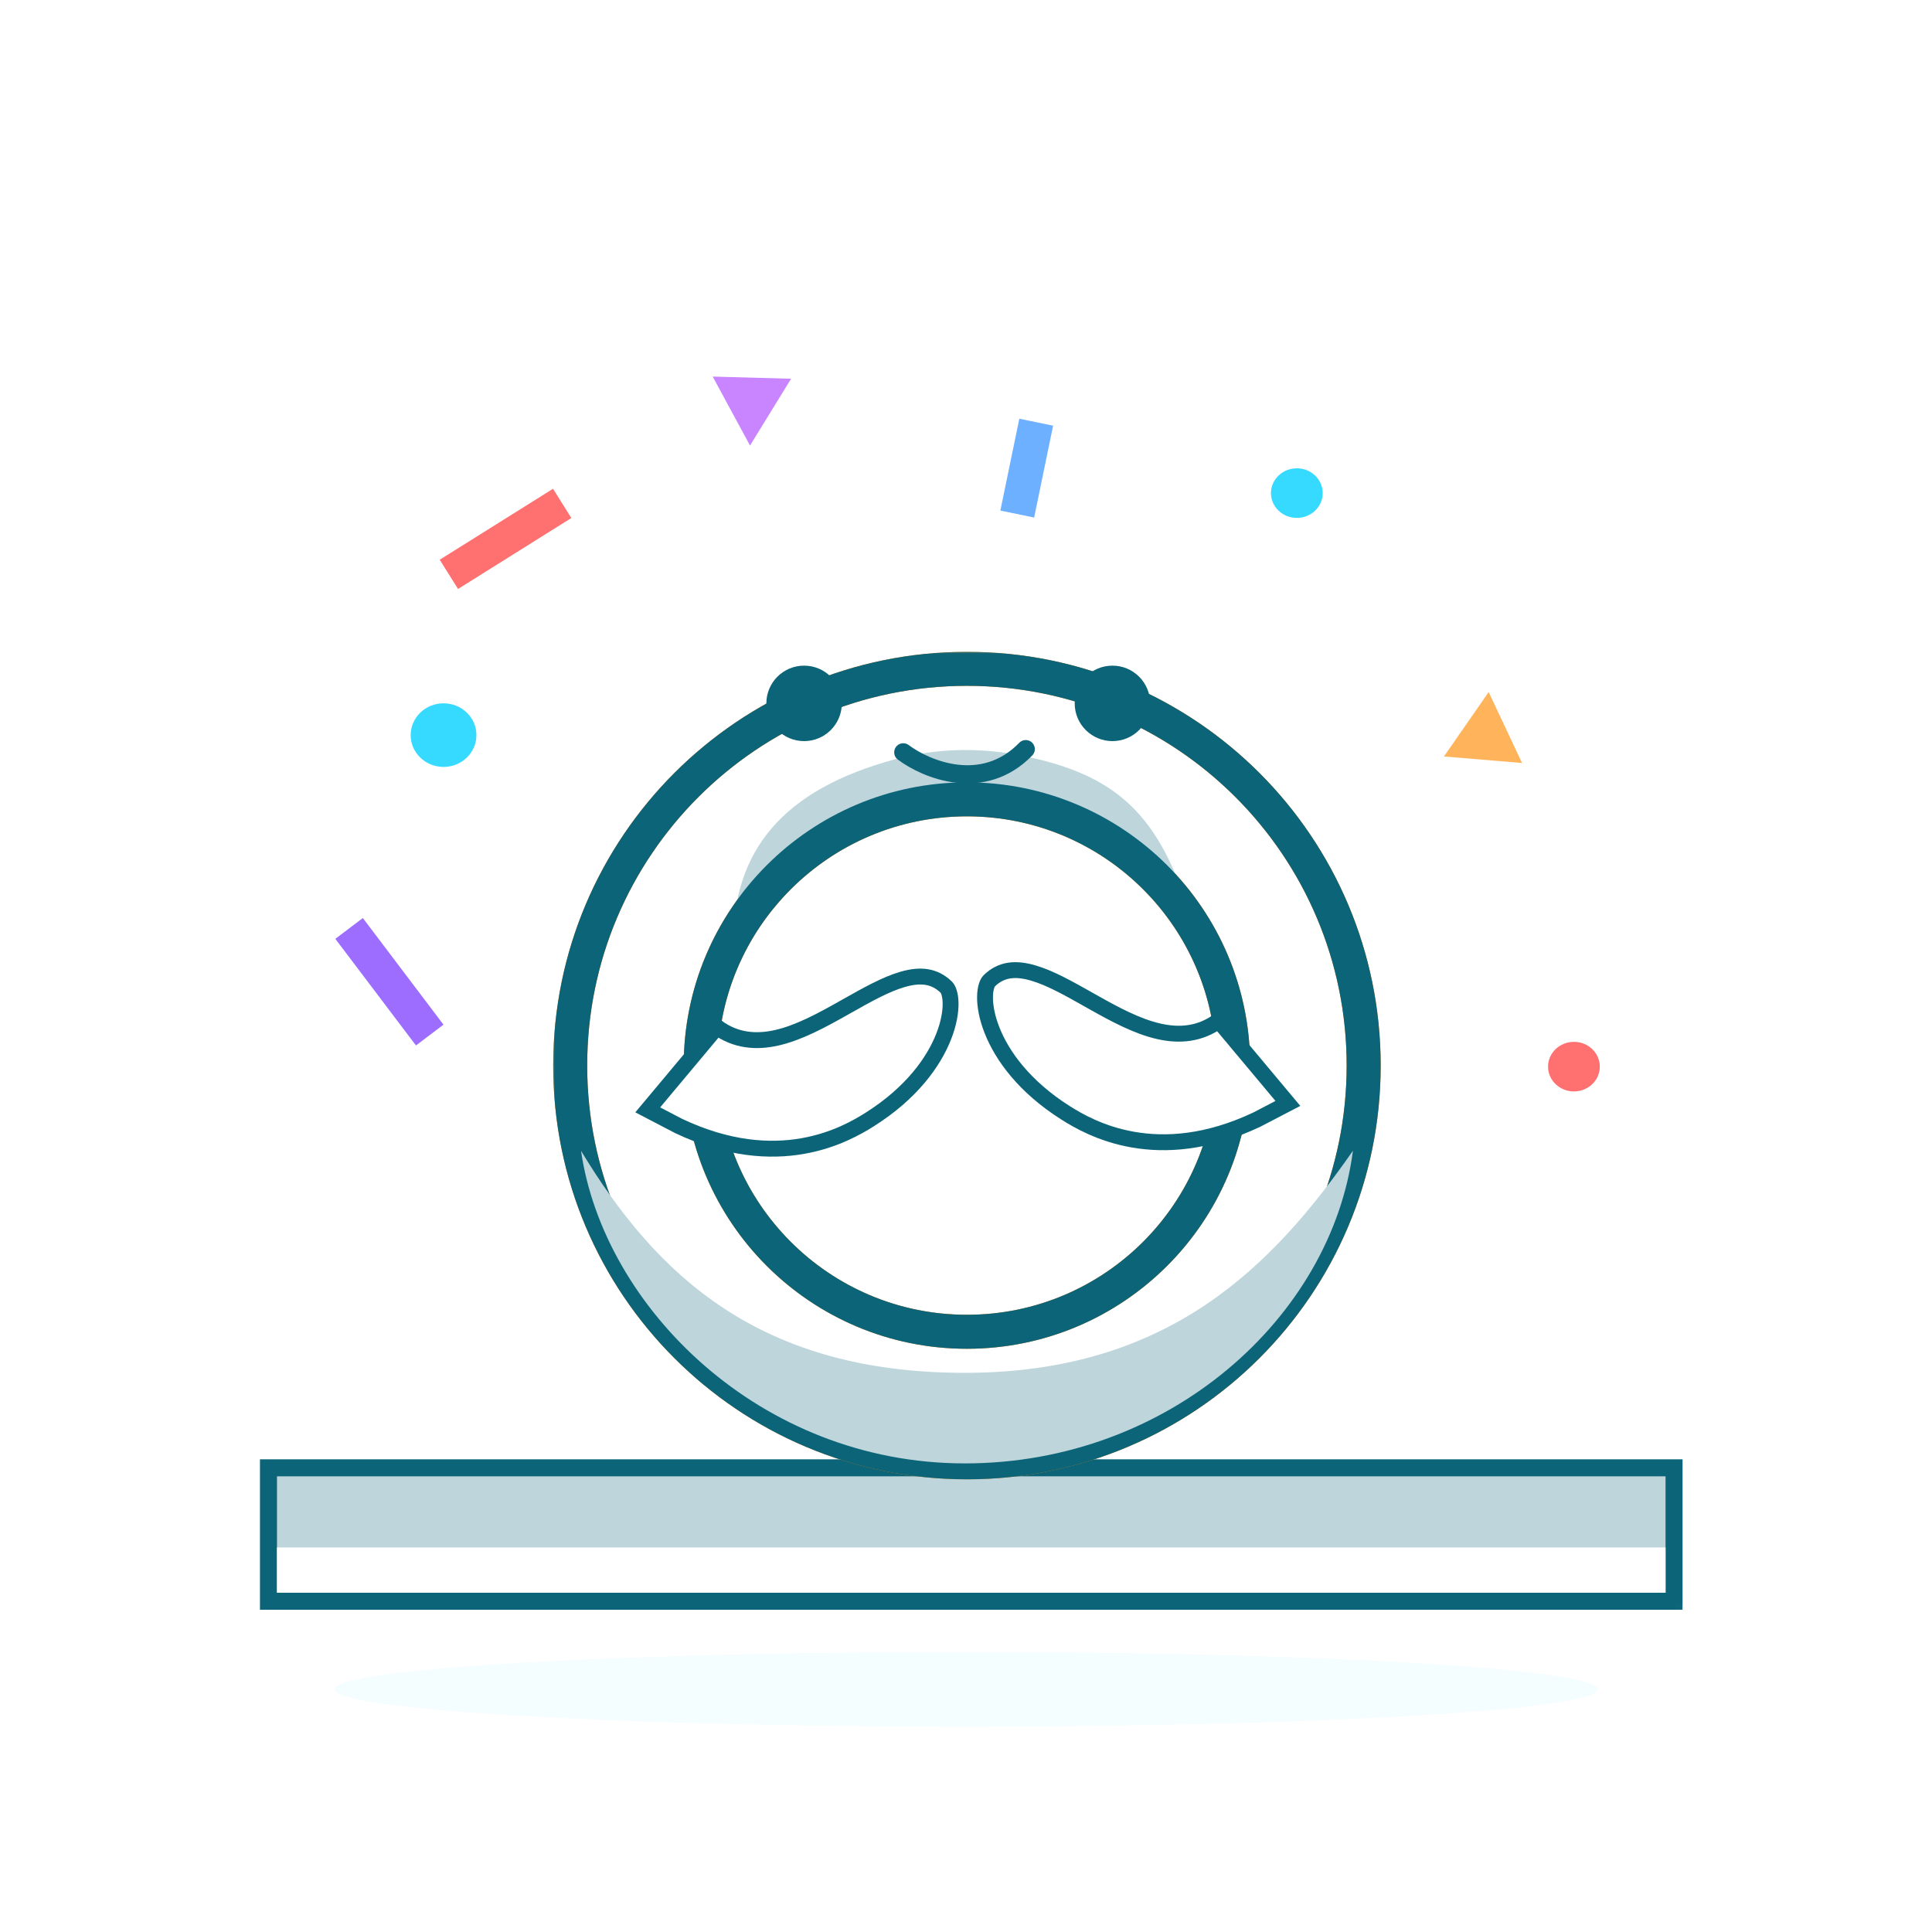 <svg width="320" height="320" viewBox="0 0 320 320" fill="none" xmlns="http://www.w3.org/2000/svg">
<mask id="mask0_739_19026" style="mask-type:alpha" maskUnits="userSpaceOnUse" x="0" y="0" width="320" height="320">
<circle cx="160" cy="160" r="160" fill="#D9D9D9"/>
</mask>
<g mask="url(#mask0_739_19026)">
<rect width="320" height="320" fill="white"/>
<path d="M200.871 162.024C193.372 150.596 183.395 133.81 160.515 133.81C137.636 133.81 129.088 149.524 118.195 163.274C118.195 143.989 137.636 123.989 160.515 123.989C183.395 123.989 200.871 142.382 200.871 162.024Z" fill="#F3D2A2"/>
<rect x="44.467" y="243.116" width="232.81" height="22.102" fill="#BDD5DB" stroke="#0C6478" stroke-width="2.817"/>
<rect x="45.875" y="256.306" width="229.993" height="7.5" fill="white"/>
<rect x="126.23" y="218.813" width="66.248" height="11.428" fill="white"/>
<mask id="path-7-outside-1_739_19026" maskUnits="userSpaceOnUse" x="91.441" y="107.779" width="138" height="138" fill="black">
<rect fill="white" x="91.441" y="107.779" width="138" height="138"/>
<path fill-rule="evenodd" clip-rule="evenodd" d="M160.154 242.203C196.446 242.203 225.866 212.783 225.866 176.491C225.866 140.199 196.446 110.779 160.154 110.779C123.862 110.779 94.441 140.199 94.441 176.491C94.441 212.783 123.862 242.203 160.154 242.203ZM160.153 220.584C184.505 220.584 204.246 200.842 204.246 176.491C204.246 152.139 184.505 132.398 160.153 132.398C135.801 132.398 116.06 152.139 116.06 176.491C116.06 200.842 135.801 220.584 160.153 220.584Z"/>
</mask>
<path fill-rule="evenodd" clip-rule="evenodd" d="M160.154 242.203C196.446 242.203 225.866 212.783 225.866 176.491C225.866 140.199 196.446 110.779 160.154 110.779C123.862 110.779 94.441 140.199 94.441 176.491C94.441 212.783 123.862 242.203 160.154 242.203ZM160.153 220.584C184.505 220.584 204.246 200.842 204.246 176.491C204.246 152.139 184.505 132.398 160.153 132.398C135.801 132.398 116.06 152.139 116.06 176.491C116.06 200.842 135.801 220.584 160.153 220.584Z" fill="white"/>
<path d="M223.049 176.491C223.049 211.227 194.89 239.387 160.154 239.387V245.02C198.001 245.02 228.683 214.339 228.683 176.491H223.049ZM160.154 113.596C194.89 113.596 223.049 141.755 223.049 176.491H228.683C228.683 138.644 198.001 107.962 160.154 107.962V113.596ZM97.258 176.491C97.258 141.755 125.417 113.596 160.154 113.596V107.962C122.306 107.962 91.625 138.644 91.625 176.491H97.258ZM160.154 239.387C125.417 239.387 97.258 211.227 97.258 176.491H91.625C91.625 214.339 122.306 245.02 160.154 245.02V239.387ZM201.429 176.491C201.429 199.287 182.949 217.767 160.153 217.767V223.4C186.06 223.4 207.063 202.398 207.063 176.491H201.429ZM160.153 135.214C182.949 135.214 201.429 153.694 201.429 176.491H207.063C207.063 150.583 186.06 129.581 160.153 129.581V135.214ZM118.877 176.491C118.877 153.694 137.357 135.214 160.153 135.214V129.581C134.245 129.581 113.243 150.583 113.243 176.491H118.877ZM160.153 217.767C137.357 217.767 118.877 199.287 118.877 176.491H113.243C113.243 202.398 134.245 223.4 160.153 223.4V217.767Z" fill="#F57C00" mask="url(#path-7-outside-1_739_19026)"/>
<path d="M121.404 156.5C121.404 140.892 129.599 130.792 148.291 125.749C155.001 123.939 162.087 123.773 168.91 125.096C186.064 128.422 192.894 135.815 198.188 155.249C190.688 142.392 173.903 132.303 158.546 132.303C141.85 133.017 125.69 144.893 121.404 156.5Z" fill="#BDD5DB"/>
<mask id="path-10-outside-2_739_19026" maskUnits="userSpaceOnUse" x="91.441" y="107.779" width="138" height="138" fill="black">
<rect fill="white" x="91.441" y="107.779" width="138" height="138"/>
<path fill-rule="evenodd" clip-rule="evenodd" d="M160.154 242.203C196.446 242.203 225.866 212.783 225.866 176.491C225.866 140.199 196.446 110.779 160.154 110.779C123.862 110.779 94.441 140.199 94.441 176.491C94.441 212.783 123.862 242.203 160.154 242.203ZM160.153 220.584C184.505 220.584 204.246 200.842 204.246 176.491C204.246 152.139 184.505 132.398 160.153 132.398C135.801 132.398 116.06 152.139 116.06 176.491C116.06 200.842 135.801 220.584 160.153 220.584Z"/>
</mask>
<path d="M223.049 176.491C223.049 211.227 194.89 239.387 160.154 239.387V245.02C198.001 245.02 228.683 214.339 228.683 176.491H223.049ZM160.154 113.596C194.89 113.596 223.049 141.755 223.049 176.491H228.683C228.683 138.644 198.001 107.962 160.154 107.962V113.596ZM97.258 176.491C97.258 141.755 125.417 113.596 160.154 113.596V107.962C122.306 107.962 91.625 138.644 91.625 176.491H97.258ZM160.154 239.387C125.417 239.387 97.258 211.227 97.258 176.491H91.625C91.625 214.339 122.306 245.02 160.154 245.02V239.387ZM201.429 176.491C201.429 199.287 182.949 217.767 160.153 217.767V223.4C186.06 223.4 207.063 202.398 207.063 176.491H201.429ZM160.153 135.214C182.949 135.214 201.429 153.694 201.429 176.491H207.063C207.063 150.583 186.06 129.581 160.153 129.581V135.214ZM118.877 176.491C118.877 153.694 137.357 135.214 160.153 135.214V129.581C134.245 129.581 113.243 150.583 113.243 176.491H118.877ZM160.153 217.767C137.357 217.767 118.877 199.287 118.877 176.491H113.243C113.243 202.398 134.245 223.4 160.153 223.4V217.767Z" fill="#0C6478" mask="url(#path-10-outside-2_739_19026)"/>
<path d="M224.088 190.602C220.516 218.101 193.729 242.386 159.804 242.386C125.879 242.386 99.984 216.494 96.234 190.602C108.734 211.315 125.879 227.387 159.804 227.387C193.729 227.387 210.874 209.529 224.088 190.602Z" fill="#BDD5DB"/>
<path d="M144.1 185.391C140.093 187.927 128.894 194.314 112.408 186.499L107.285 183.829L118.751 170.124C121.837 172.391 125.229 172.654 128.604 171.899C132.28 171.077 136.041 169.028 139.544 167.058C139.8 166.914 140.055 166.77 140.307 166.628C143.607 164.767 146.66 163.046 149.46 162.228C152.392 161.371 154.756 161.582 156.742 163.516C157.038 163.803 157.427 164.633 157.447 166.171C157.466 167.642 157.14 169.545 156.3 171.684C154.624 175.947 150.934 181.066 144.1 185.391Z" fill="white" stroke="#0C6478" stroke-width="2.629"/>
<path d="M176.498 184.324C180.504 186.86 191.703 193.247 208.19 185.432L213.313 182.762L201.847 169.057C198.761 171.324 195.369 171.587 191.993 170.832C188.318 170.01 184.557 167.961 181.053 165.991C180.798 165.847 180.543 165.703 180.29 165.561C176.991 163.7 173.938 161.979 171.138 161.161C168.206 160.304 165.842 160.515 163.855 162.449C163.56 162.736 163.171 163.566 163.151 165.104C163.131 166.575 163.458 168.478 164.298 170.617C165.974 174.88 169.664 179.999 176.498 184.324Z" fill="white" stroke="#0C6478" stroke-width="2.629"/>
<circle cx="133.183" cy="116.502" r="6.25" fill="#0C6478"/>
<circle cx="184.254" cy="116.502" r="6.25" fill="#0C6478"/>
<path d="M149.61 124.607C153.419 127.47 162.81 131.373 169.898 124.078" stroke="#0C6478" stroke-width="3.005" stroke-linecap="round"/>
<rect x="72.832" y="92.709" width="22.142" height="5.714" transform="rotate(-32.059 72.832 92.709)" fill="#FF7070"/>
<rect x="60.098" y="152.055" width="22.142" height="5.714" transform="rotate(52.901 60.098 152.055)" fill="#9C6DFF"/>
<rect x="165.691" y="84.567" width="15.536" height="5.714" transform="rotate(-78.338 165.691 84.567)" fill="#6DB0FF"/>
<ellipse cx="73.466" cy="121.759" rx="5.446" ry="5.268" fill="#37DAFF"/>
<ellipse cx="214.797" cy="81.673" rx="4.286" ry="4.107" fill="#37DAFF"/>
<ellipse cx="260.692" cy="176.67" rx="4.286" ry="4.107" fill="#FF7070"/>
<path d="M131.029 62.733L124.225 73.798L118.044 62.373L131.029 62.733Z" fill="#C985FF"/>
<path d="M252.104 126.378L239.16 125.295L246.57 114.626L252.104 126.378Z" fill="#FFB45C"/>
</g>
<g opacity="0.3" filter="url(#filter0_f_739_19026)">
<ellipse cx="160" cy="279.801" rx="104.601" ry="6.181" fill="#D9F8FF"/>
</g>
<defs>
<filter id="filter0_f_739_19026" x="48.983" y="267.205" width="222.034" height="25.193" filterUnits="userSpaceOnUse" color-interpolation-filters="sRGB">
<feFlood flood-opacity="0" result="BackgroundImageFix"/>
<feBlend mode="normal" in="SourceGraphic" in2="BackgroundImageFix" result="shape"/>
<feGaussianBlur stdDeviation="3.208" result="effect1_foregroundBlur_739_19026"/>
</filter>
</defs>
</svg>
